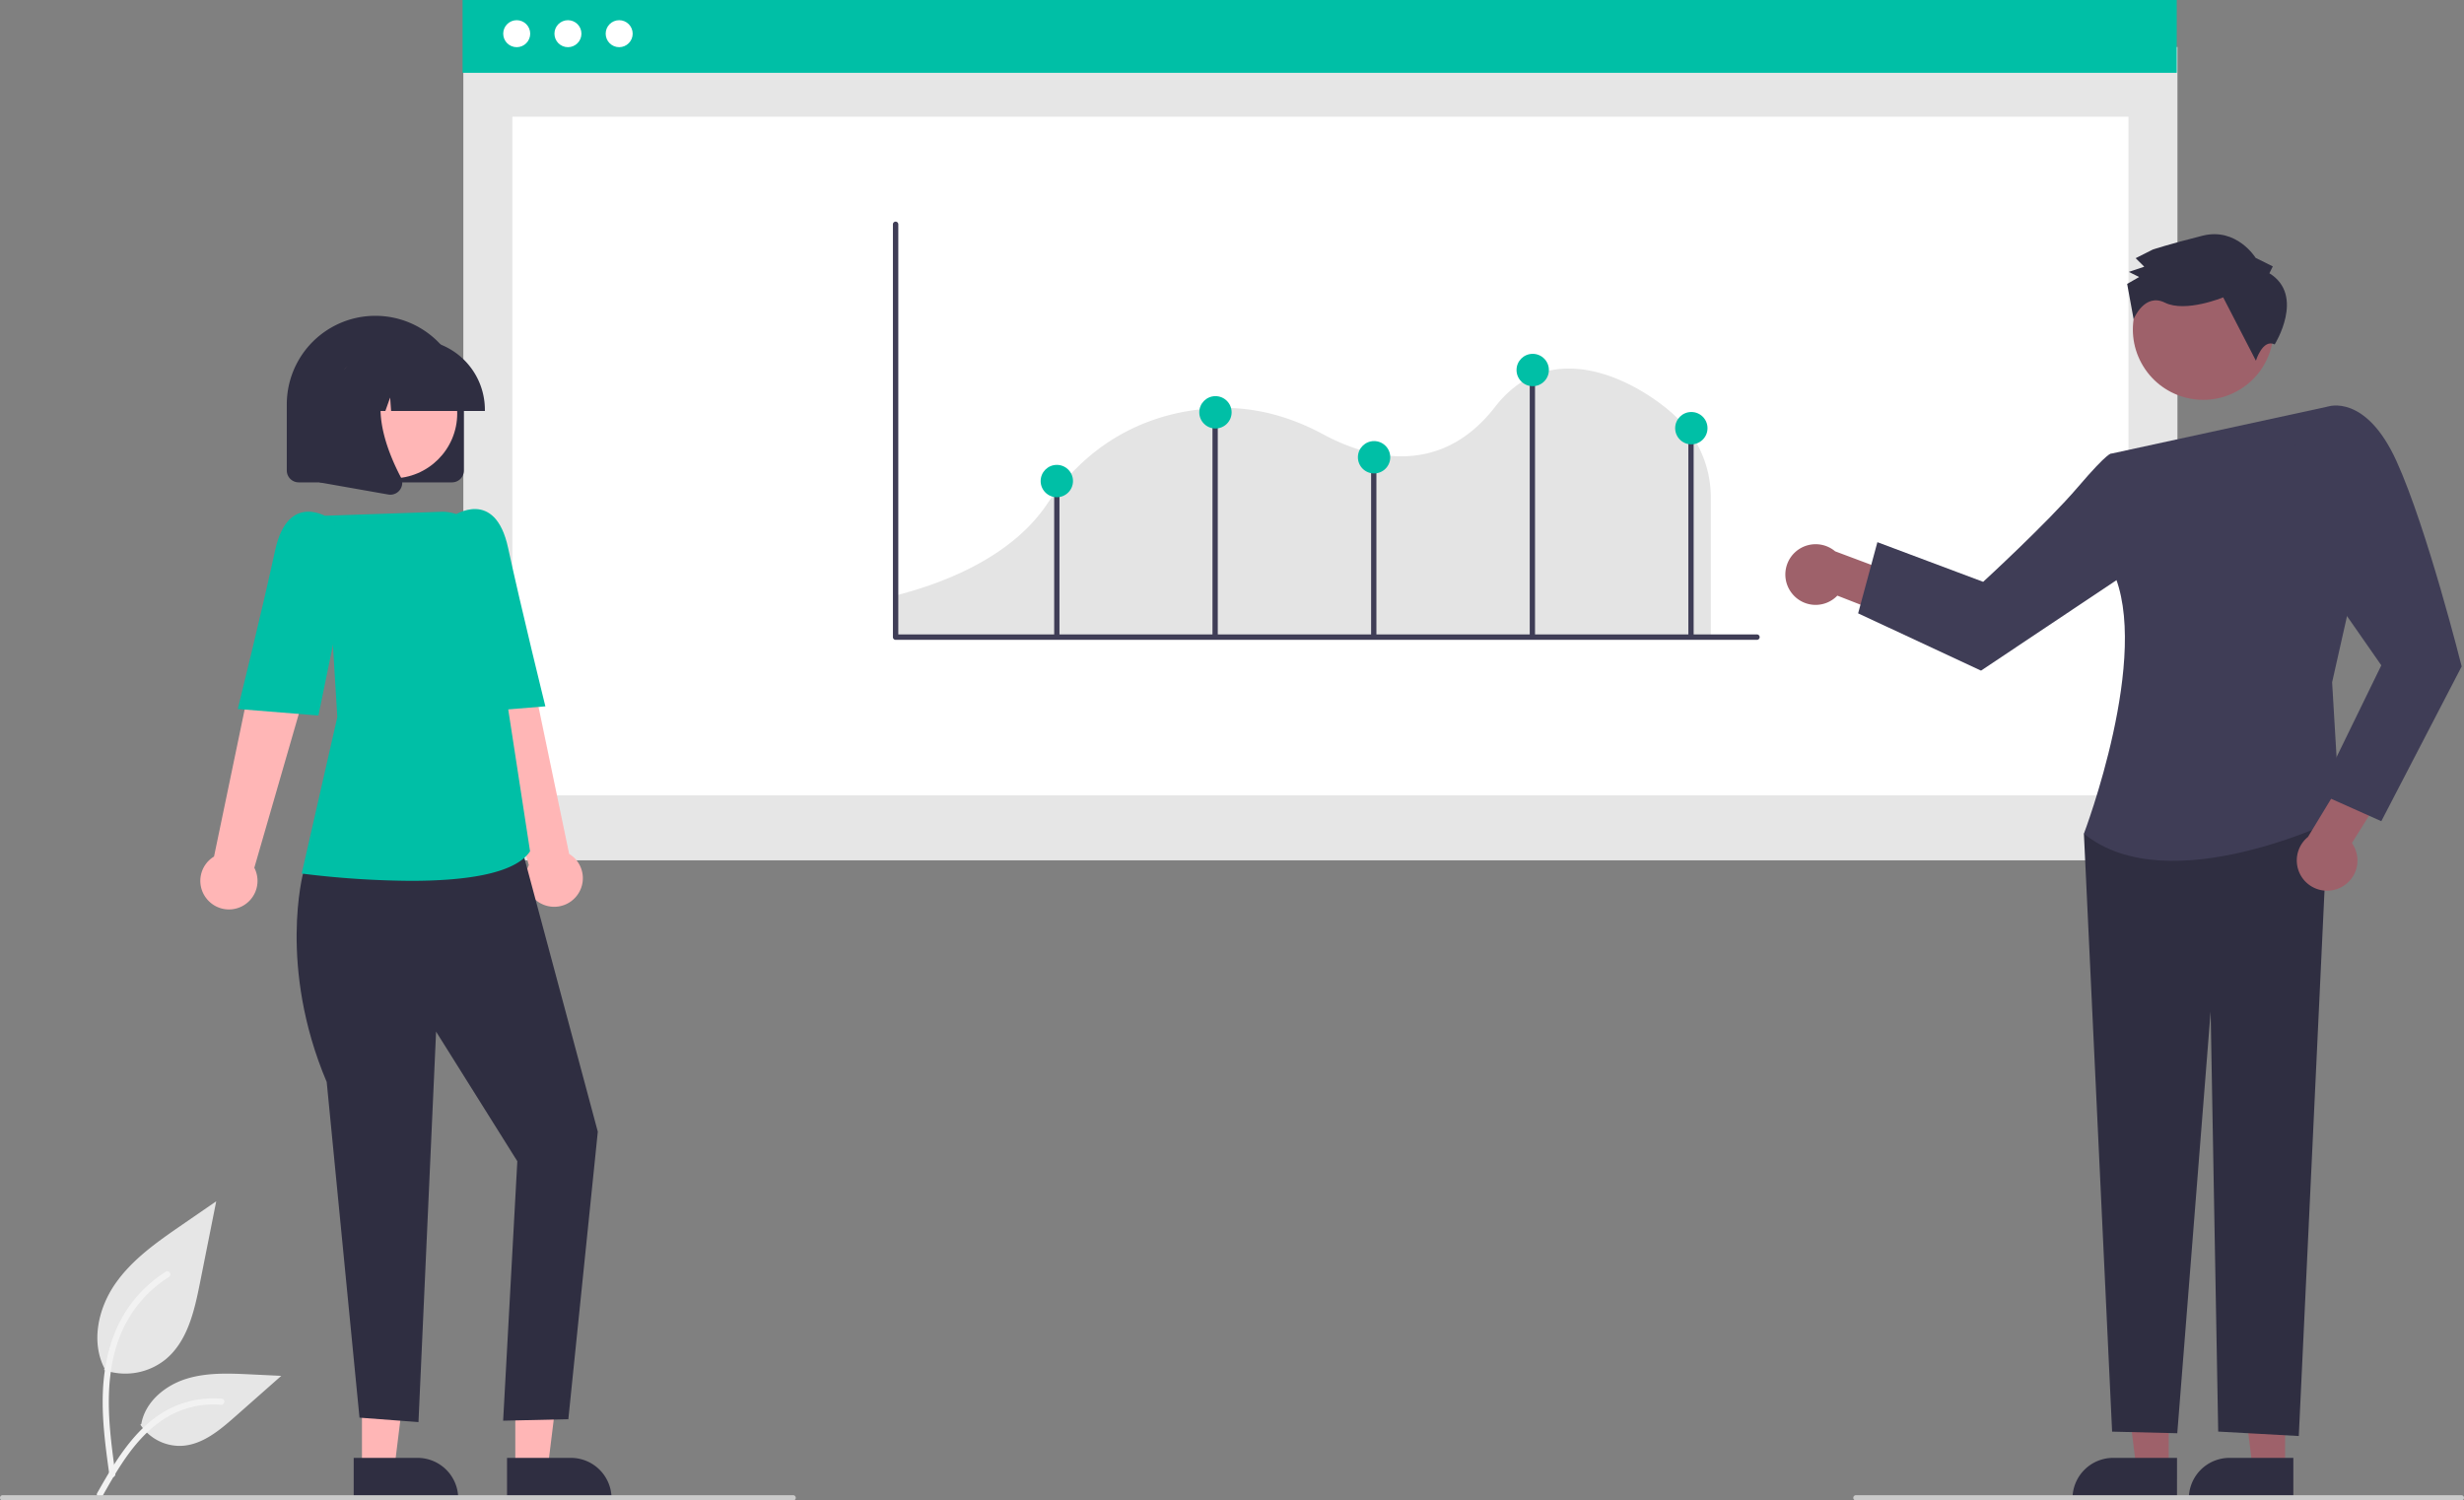 <svg xmlns="http://www.w3.org/2000/svg" data-name="Layer 1" width="932" height="567.586" viewBox="0 0 932 567.586" xmlns:xlink="http://www.w3.org/1999/xlink"><rect x="0" y="0" width="932" height="567.586" fill="#808080" stroke="none"/><path id="a31475c4-f0df-4934-8dee-db246d5650fa-84" data-name="Path 438" d="M173.377,684.433a24.215,24.215,0,0,0,23.383-4.119c8.19-6.874,10.758-18.196,12.847-28.682l6.18-31.017-12.938,8.908c-9.305,6.406-18.818,13.019-25.26,22.298s-9.252,21.947-4.078,31.988" transform="translate(-134 -166.207)" fill="#e6e6e6"/><path id="bc80039d-7499-47e3-8dd4-b917794dfbc0-85" data-name="Path 439" d="M175.375,724.144c-1.628-11.864-3.304-23.881-2.159-35.872,1.015-10.649,4.264-21.049,10.878-29.579a49.206,49.206,0,0,1,12.625-11.44c1.262-.796,2.424,1.204,1.167,1.997a46.779,46.779,0,0,0-18.504,22.326c-4.029,10.246-4.675,21.416-3.982,32.3.419,6.582,1.311,13.121,2.206,19.653a1.198,1.198,0,0,1-.808,1.423,1.163,1.163,0,0,1-1.423-.808Z" transform="translate(-134 -166.207)" fill="#f2f2f2"/><path id="a24c42db-7472-45f4-900c-466dbf3f7d22-86" data-name="Path 442" d="M187.096,705.108a17.825,17.825,0,0,0,15.531,8.019c7.864-.373,14.418-5.86,20.317-11.07l17.452-15.409-11.55-.553c-8.306-.398-16.827-.771-24.738,1.793s-15.208,8.726-16.654,16.915" transform="translate(-134 -166.207)" fill="#e6e6e6"/><path id="a7d2fb0b-6149-49f2-88d6-cc03571334a8-87" data-name="Path 443" d="M170.772,730.964c7.84-13.871,16.932-29.288,33.181-34.216a37.026,37.026,0,0,1,13.955-1.441c1.482.128,1.112,2.412-.367,2.285a34.398,34.398,0,0,0-22.272,5.892c-6.28,4.275-11.17,10.218-15.308,16.519-2.535,3.861-4.806,7.884-7.076,11.903C172.16,733.19,170.038,732.263,170.772,730.964Z" transform="translate(-134 -166.207)" fill="#f2f2f2"/><rect id="b85ae1dc-b170-4f54-a6de-4a72451950d7" data-name="Rectangle 62" x="175.252" y="17.775" width="648.366" height="307.661" fill="#e6e6e6"/><rect id="f015ec3e-20cc-40e8-8473-d753a9bdb685" data-name="Rectangle 75" x="193.793" y="44.158" width="611.286" height="256.691" fill="#fff"/><rect id="ed585d6d-4c60-4aae-9dcd-e3012a759289" data-name="Rectangle 80" x="174.976" width="648.366" height="27.544" fill="#00bfa6"/><circle id="b43fe0fb-7393-4bbe-8dcd-48ed75608891" data-name="Ellipse 90" cx="195.445" cy="12.741" r="5.105" fill="#fff"/><circle id="ada3e127-c3a1-446f-8730-bf32ed0f9b11" data-name="Ellipse 91" cx="214.823" cy="12.741" r="5.105" fill="#fff"/><circle id="e3927273-efa9-4ef7-88ca-a022a07a6d22" data-name="Ellipse 92" cx="234.202" cy="12.741" r="5.105" fill="#fff"/><path d="M472.167,406.997H781.118V354.044a41.929,41.929,0,0,0-12.86-29.866l-.084-.082c-5.518-5.537-23.959-19.588-43.04-18.397-10.079.627-18.708,5.485-25.647,14.438-21.599,27.877-49.972,18.467-64.962,10.377-13.211-7.131-26.702-10.479-40.102-9.946-18.767.734-45.182,7.647-64.446,36.417-7.358,10.979-23.359,25.883-57.81,34.642Z" transform="translate(-134 -166.207)" fill="#e4e4e4" style="isolation:isolate"/><path d="M798.598,408.228H472.762a1.02,1.02,0,0,1-1.02-1.02V251.035a1.02,1.02,0,0,1,2.039,0V406.189h324.817a1.02,1.02,0,0,1,0,2.039Z" transform="translate(-134 -166.207)" fill="#3f3d56"/><rect x="398.741" y="181.965" width="2" height="58.622" fill="#3f3d56"/><rect x="458.618" y="154.586" width="2" height="86" fill="#3f3d56"/><rect x="518.618" y="172.586" width="2" height="68" fill="#3f3d56"/><rect x="578.618" y="139.586" width="2" height="101" fill="#3f3d56"/><rect x="638.618" y="162.586" width="2" height="78" fill="#3f3d56"/><circle cx="459.741" cy="155.965" r="6.118" fill="#00bfa6"/><circle cx="579.741" cy="139.965" r="6.118" fill="#00bfa6"/><circle cx="519.741" cy="172.965" r="6.118" fill="#00bfa6"/><circle cx="399.741" cy="181.965" r="6.118" fill="#00bfa6"/><circle cx="639.741" cy="161.965" r="6.118" fill="#00bfa6"/><polygon points="136.913 555.469 149.173 555.469 155.005 508.181 136.911 508.182 136.913 555.469" fill="#ffb6b6"/><path d="M267.785,717.674l24.144-.001h.001A15.387,15.387,0,0,1,307.317,733.059v.5l-39.531.001Z" transform="translate(-134 -166.207)" fill="#2f2e41"/><polygon points="194.913 555.469 207.173 555.469 213.005 508.181 194.911 508.182 194.913 555.469" fill="#ffb6b6"/><path d="M325.785,717.674l24.144-.001h.001A15.387,15.387,0,0,1,365.317,733.059v.5l-39.531.001Z" transform="translate(-134 -166.207)" fill="#2f2e41"/><path d="M351.793,505.491a10.743,10.743,0,0,0-2.512-16.28l-19.951-95.789-21.736,8.564,26.446,91.465a10.801,10.801,0,0,0,17.753,12.041Z" transform="translate(-134 -166.207)" fill="#ffb6b6"/><path d="M257.764,487.045l-9.036,9.173s-9.688,35.503,8.851,79.289l12.4,126.95,22.31,1.68,6.66-147.696,30.73,49.026L324.311,703.612l24.661-.567,11.146-108.752L329.679,480.809Z" transform="translate(-134 -166.207)" fill="#2f2e41"/><path d="M289.361,499.402A345.947,345.947,0,0,1,248.662,496.714l-.543-.072,13.467-59.186-4.637-76.151,43.788-1.5a16.09,16.09,0,0,1,16.505,13.764l8.962,60.755,8.29,53.902-.111.162C328.425,497.124,308.506,499.402,289.361,499.402Z" transform="translate(-134 -166.207)" fill="#00bfa6"/><path d="M296.752,372.4l8.897-11.153s15.597-10.666,20.533,12.19,14.107,59.96,14.107,59.96l-30.498,2.47Z" transform="translate(-134 -166.207)" fill="#00bfa6"/><path d="M212.443,506.491a10.743,10.743,0,0,1,2.512-16.28l19.951-95.789,21.736,8.564-26.446,91.465a10.801,10.801,0,0,1-17.753,12.041Z" transform="translate(-134 -166.207)" fill="#ffb6b6"/><path d="M267.484,373.4,258.587,362.247s-15.597-10.666-20.533,12.19-14.107,59.96-14.107,59.96l30.498,2.47Z" transform="translate(-134 -166.207)" fill="#00bfa6"/><path d="M304.978,348.668h-58a4.505,4.505,0,0,1-4.5-4.5v-25a33.5,33.5,0,1,1,67,0v25A4.505,4.505,0,0,1,304.978,348.668Z" transform="translate(-134 -166.207)" fill="#2f2e41"/><circle cx="148.382" cy="156.394" r="24.561" fill="#ffb6b6"/><path d="M317.404,321.668H281.938l-.364-5.092-1.818,5.092h-5.461l-.721-10.092-3.604,10.092H259.404v-.5a26.53,26.53,0,0,1,26.5-26.5h5a26.53,26.53,0,0,1,26.5,26.5Z" transform="translate(-134 -166.207)" fill="#2f2e41"/><path d="M281.648,353.335a4.596,4.596,0,0,1-.796-.07l-25.969-4.582V305.763h28.587l-.708.825c-9.847,11.484-2.428,30.106,2.87,40.185a4.433,4.433,0,0,1-.352,4.707A4.482,4.482,0,0,1,281.648,353.335Z" transform="translate(-134 -166.207)" fill="#2f2e41"/><polygon points="864.323 555.469 852.064 555.469 846.231 508.181 864.326 508.182 864.323 555.469" fill="#9e616a"/><path d="M1001.45,733.56l-39.531-.001v-.5a15.387,15.387,0,0,1,15.386-15.386h.001l24.144.001Z" transform="translate(-134 -166.207)" fill="#2f2e41"/><polygon points="820.323 555.469 808.064 555.469 802.231 508.181 820.326 508.182 820.323 555.469" fill="#9e616a"/><path d="M957.45,733.56l-39.531-.001v-.5a15.387,15.387,0,0,1,15.386-15.386h.001l24.144.001Z" transform="translate(-134 -166.207)" fill="#2f2e41"/><path d="M811.538,390.32a11.396,11.396,0,0,0,17.434,1.195l24.259,9.473,9.352-13.338-34.446-12.897a11.458,11.458,0,0,0-16.599,15.567Z" transform="translate(-134 -166.207)" fill="#9e616a"/><polygon points="820.169 304.925 788.229 315.344 798.899 541.54 823.549 542.15 836.164 382.633 839.029 541.52 869.508 543.2 880.744 304.925 820.169 304.925" fill="#2f2e41"/><path d="M932.618,337.793l81.975-17.811,9.116,70.585-7.591,33.726,3.04,51.254s-64.819,32.261-96.93,6.004c0,0,25.809-67.79,10.849-99.524Z" transform="translate(-134 -166.207)" fill="#3f3d56"/><path d="M946.815,347.777l-14.197-9.984s-.839-1.161-12.669,12.669-35.831,35.831-35.831,35.831l-40-15-7.287,26.925,46.488,21.664,65.816-43.955Z" transform="translate(-134 -166.207)" fill="#3f3d56"/><path d="M1019.173,502.006a11.396,11.396,0,0,0,4.422-16.906l13.827-22.069-11.362-11.673-19.088,31.44a11.458,11.458,0,0,0,12.202,19.209Z" transform="translate(-134 -166.207)" fill="#9e616a"/><path d="M1001.807,333.887l12.786-13.905s14.246-4.961,25.886,20.675,24.639,77.636,24.639,77.636l-30.395,58.547-23.605-10.547,23.605-48.413L1009.744,382.027Z" transform="translate(-134 -166.207)" fill="#3f3d56"/><circle cx="967.363" cy="290.844" r="26.609" transform="translate(-154.96 333.44) rotate(-28.663)" fill="#9e616a"/><path d="M992.389,269.571l1.29-2.596-6.491-3.225s-7.161-11.651-20.118-8.377-18.787,5.234-18.787,5.234l-6.475,3.258,3.25,3.233-5.83,1.96,3.895,1.935-4.531,2.605,2.439,13.352s4.052-10.127,11.841-6.257,22.037-2.001,22.037-2.001l12.378,23.955s2.554-8.397,7.106-6.158C994.393,296.488,1006.024,277.965,992.389,269.571Z" transform="translate(-134 -166.207)" fill="#2f2e41"/><path d="M434,733.793H135a1,1,0,0,1,0-2H434a1,1,0,0,1,0,2Z" transform="translate(-134 -166.207)" fill="#cacaca"/><path d="M1065,733.793H836a1,1,0,0,1,0-2h229a1,1,0,0,1,0,2Z" transform="translate(-134 -166.207)" fill="#cacaca"/></svg>